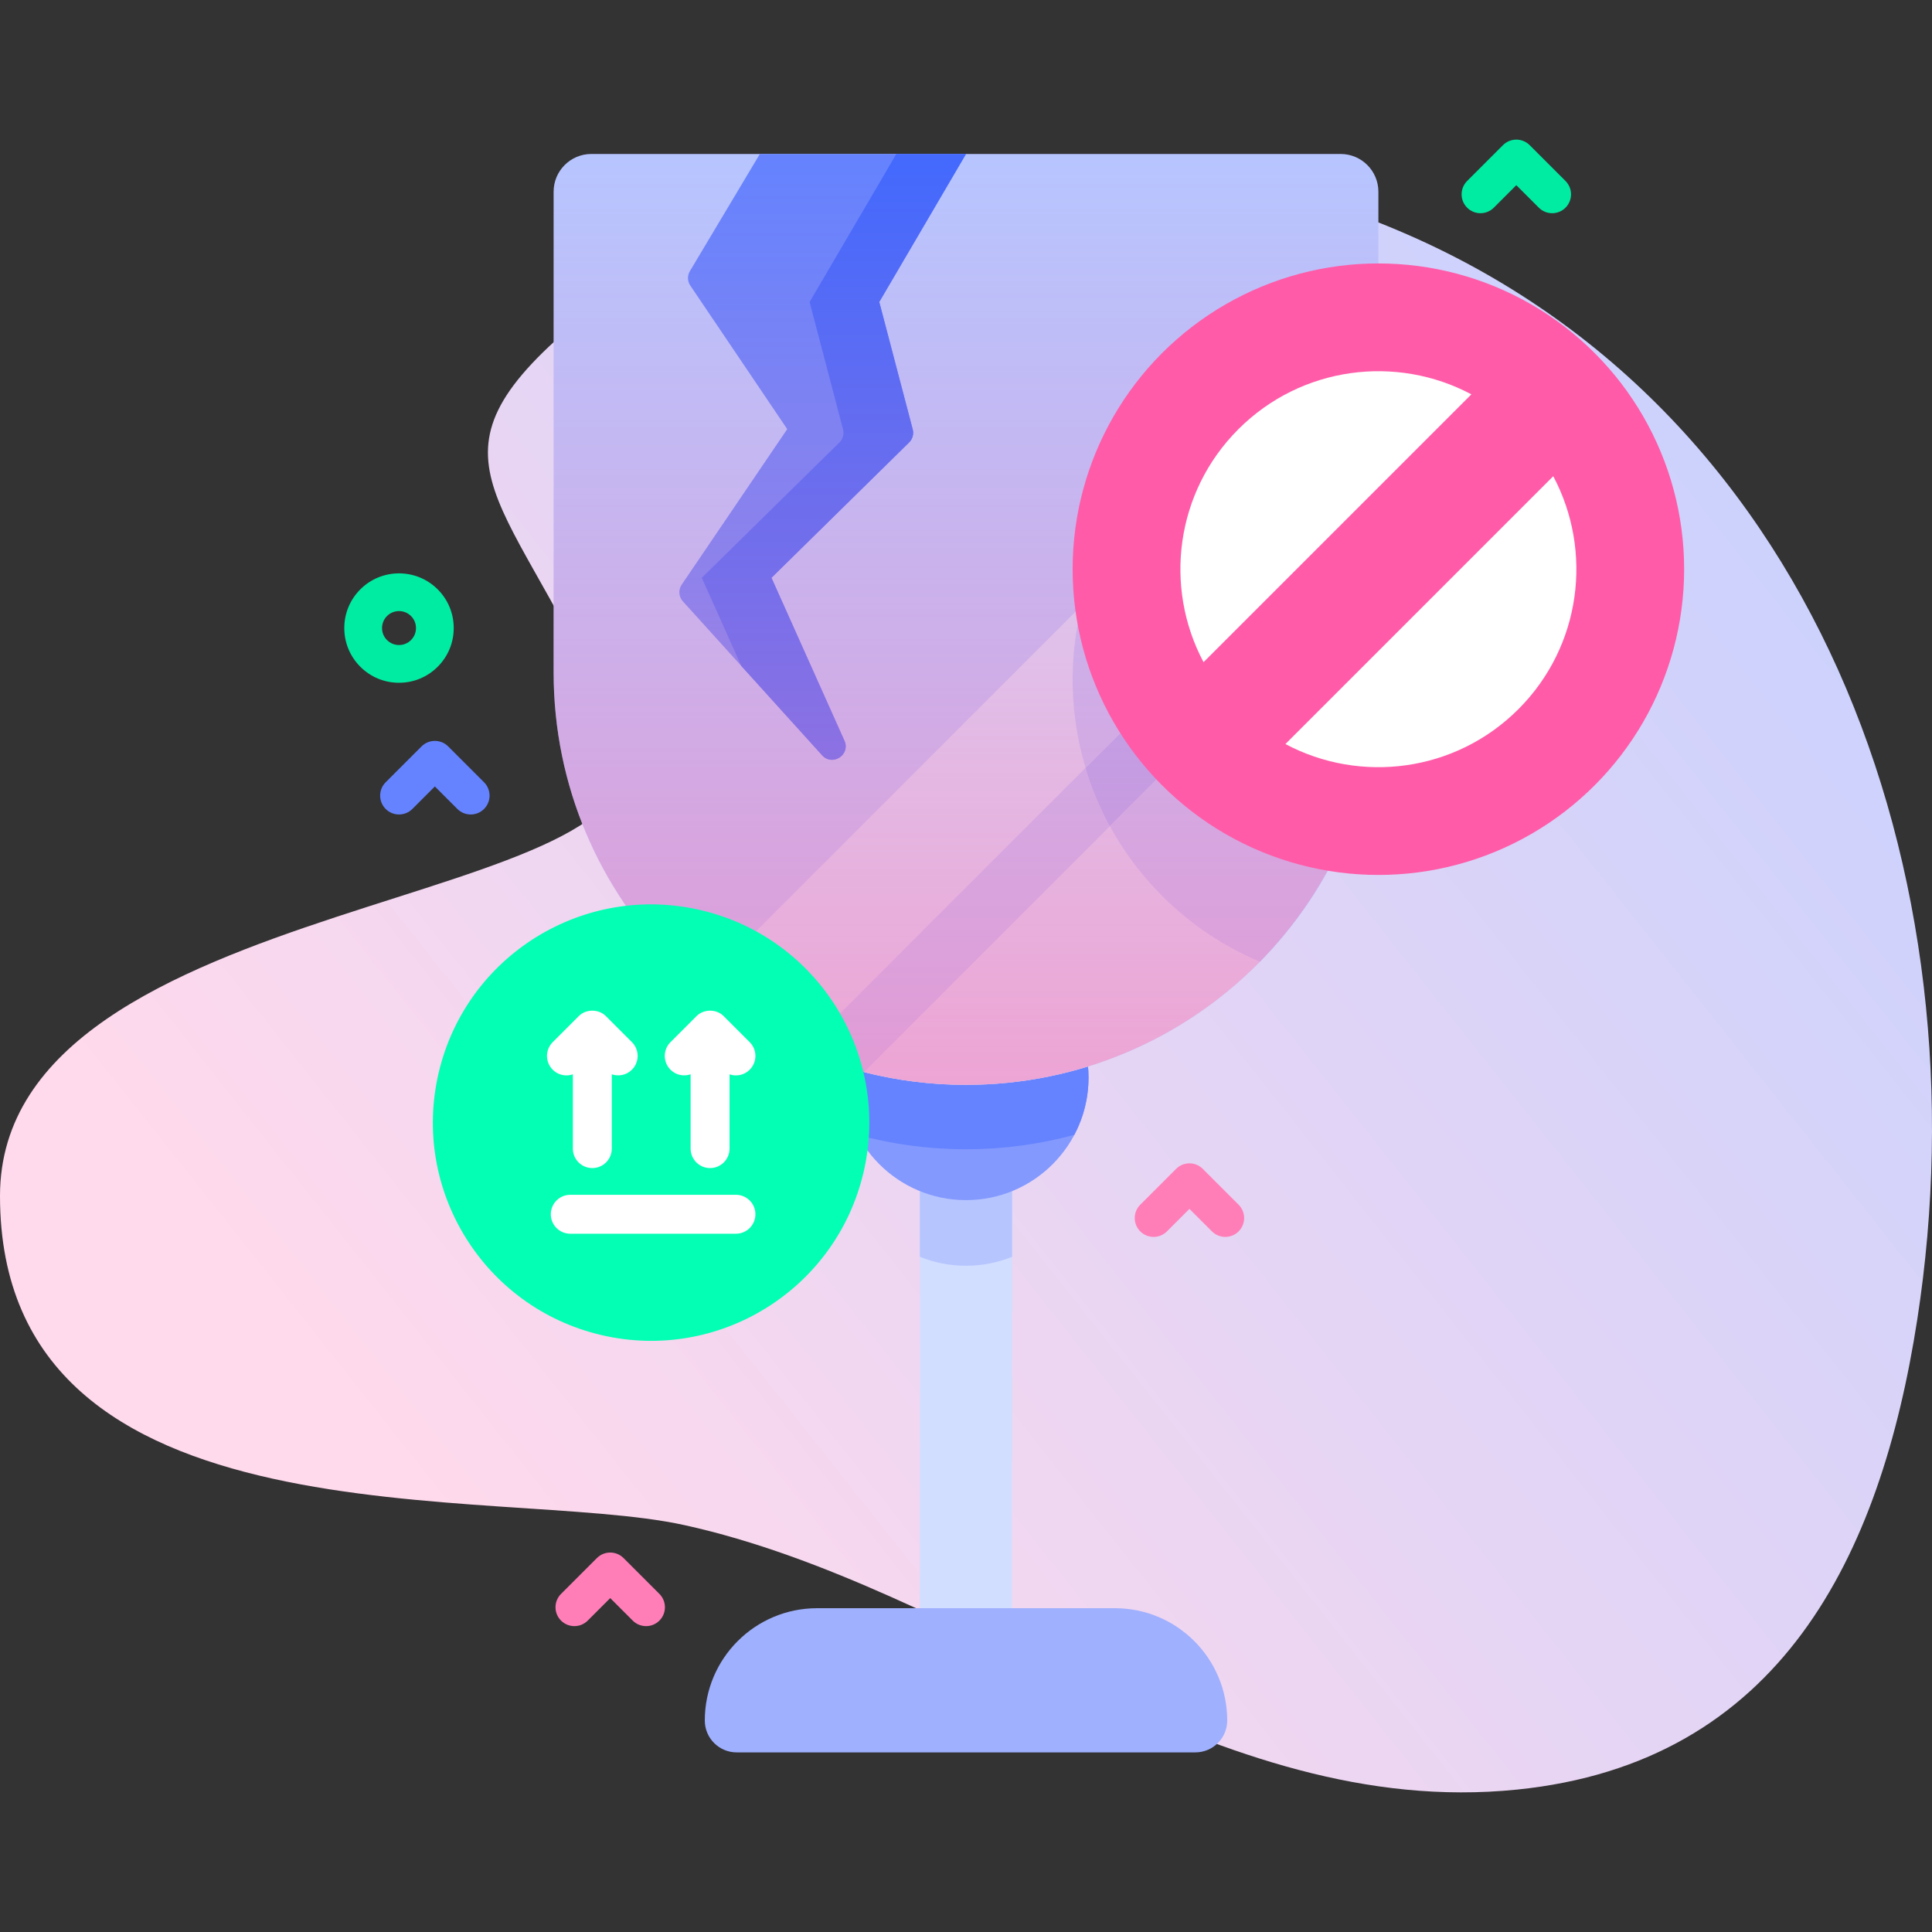 <svg id="Capa_1" enable-background="new 0 0 512 512" height="512" viewBox="0 0 512 512" width="512" xmlns="http://www.w3.org/2000/svg" xmlns:xlink="http://www.w3.org/1999/xlink"><rect x="0" y="0" width="512" height="512" fill="#333333" stroke="none"/><linearGradient id="SVGID_1_" gradientUnits="userSpaceOnUse" x1="513.711" x2="123.732" y1="104.167" y2="413.15"><stop offset="0" stop-color="#c6d1ff"/><stop offset=".583" stop-color="#e6d5f4"/><stop offset=".997" stop-color="#ffd9ec"/></linearGradient><linearGradient id="SVGID_2_" gradientUnits="userSpaceOnUse" x1="256" x2="256" y1="40.806" y2="287.496"><stop offset=".003" stop-color="#ff7eb8" stop-opacity="0"/><stop offset="1" stop-color="#ff7eb8" stop-opacity=".6"/></linearGradient><g><g><path d="m364.823 58.767c-69.098-27.035-164.784-16.764-217.662 31.51-37.336 34.085-8.439 43.8 17.016 106.17 18.423 45.14-164.177 38.927-164.177 120.495 0 94.299 132.251 76.424 181.329 87.218 75.036 16.504 140.496 78.242 220.668 70.103 69.795-7.086 96.403-61.855 106.109-124.642 18.082-116.975-26.329-245.094-143.283-290.854z" fill="url(#SVGID_1_)"/></g><g><g><path d="m243.77 307.395h24.46v129.44h-24.46z" fill="#d2deff"/><path d="m268.23 307.395v25.67c-3.78 1.53-7.91 2.38-12.23 2.38s-8.45-.85-12.23-2.38v-25.67z" fill="#b7c5ff"/><circle cx="256" cy="285.573" fill="#8399fe" r="32.472"/><path d="m288.47 285.575c0 5.48-1.36 10.64-3.76 15.17-9.15 2.49-18.77 3.82-28.71 3.82s-19.56-1.33-28.71-3.82c-2.4-4.53-3.76-9.69-3.76-15.17 0-17.94 14.54-32.47 32.47-32.47s32.47 14.53 32.47 32.47z" fill="#6583fe"/><g><path d="m256 287.496c-60.357 0-109.285-48.929-109.285-109.285v-127.406c0-5.523 4.477-10 10-10h198.571c5.523 0 10 4.477 10 10v127.405c-.001 60.357-48.929 109.286-109.286 109.286z" fill="#b7c5ff"/><path d="m365.29 99.115v79.1c0 29.86-11.97 56.92-31.4 76.64-9.41-3.94-18.23-9.75-25.9-17.42-31.64-31.64-31.64-82.94 0-114.59 15.82-15.82 36.56-23.73 57.3-23.73z" fill="#9fb0fe"/><path d="m341.116 105.968c-51.853 51.929-103.769 103.794-155.633 155.712 8.133 6.876 17.277 12.593 27.188 16.878 50.762-50.913 101.637-101.713 152.615-152.411v-44.42c-8.059 8.078-16.108 16.167-24.17 24.241z" fill="#d2deff"/><path d="m365.29 99.115v27.03c-25.89 25.75-51.76 51.53-77.6 77.34-4.21-14-4.54-28.9-1.01-43.04 18.15-18.16 36.3-36.31 54.44-54.48 1.47-1.47 2.93-2.94 4.39-4.41 6.48-1.63 13.13-2.44 19.78-2.44z" fill="#b7c5ff"/><path d="m228.963 284.122c8.647 2.201 17.705 3.373 27.037 3.373 60.357 0 109.285-48.929 109.285-109.285v-30.41s-97.522 97.523-136.322 136.322z" fill="#d2deff"/><path d="m365.29 147.805v30.41c0 29.86-11.97 56.92-31.4 76.64-9.41-3.94-18.23-9.75-25.9-17.42-5.62-5.62-10.24-11.85-13.85-18.49 36.32-36.31 71.15-71.14 71.15-71.14z" fill="#b7c5ff"/><g><path d="m255.998 40.808-22.984 39.215 8.868 33.767c.326 1.24-.037 2.56-.952 3.458l-36.481 35.874 19.337 43.177c1.665 3.717-3.184 6.881-5.916 3.861l-36.911-40.808c-1.106-1.223-1.233-3.043-.307-4.407l27.97-41.224-25.682-38.036c-.776-1.149-.818-2.644-.107-3.835l18.535-31.045z" fill="#6583fe"/><path d="m241.886 113.79c.325 1.236-.041 2.561-.951 3.455l-36.488 35.879 19.342 43.171c1.667 3.715-3.187 6.886-5.919 3.862l-21.431-23.691-10.455-23.342 36.48-35.879c.919-.894 1.277-2.22.951-3.455l-8.862-33.765 22.984-39.22h18.463l-22.984 39.22z" fill="#4369fd"/></g></g><path d="m316.777 464.401h-121.554c-4.664 0-8.445-3.781-8.445-8.445 0-16.439 13.327-29.766 29.766-29.766h78.91c16.439 0 29.766 13.327 29.766 29.766.001 4.664-3.779 8.445-8.443 8.445z" fill="#9fb0fe"/><path d="m256 287.496c-60.357 0-109.285-48.929-109.285-109.285v-127.406c0-5.523 4.477-10 10-10h198.571c5.523 0 10 4.477 10 10v127.405c-.001 60.357-48.929 109.286-109.286 109.286z" fill="url(#SVGID_2_)"/><g><circle cx="365.286" cy="150.843" fill="#ff5ba8" r="81.028"/><g fill="#fff"><path d="m340.646 197.179 70.979-70.979c10.564 19.841 7.474 45.036-9.235 61.744-16.715 16.716-41.902 19.799-61.744 9.235z"/><path d="m389.932 104.505-70.979 70.979c-10.564-19.841-7.481-45.029 9.235-61.745 16.708-16.708 41.902-19.798 61.744-9.234z"/></g></g><g><g><ellipse cx="172.576" cy="297.387" fill="#02ffb3" rx="57.834" ry="57.834" transform="matrix(.23 -.973 .973 .23 -156.506 397.021)"/></g><g fill="#fff"><path d="m150.118 284.994c.573 0 1.145-.101 1.692-.291v19.691c0 2.85 2.31 5.16 5.161 5.16 2.85 0 5.16-2.311 5.16-5.16v-19.691c1.809.626 3.896.223 5.34-1.221 2.016-2.015 2.016-5.283 0-7.298l-6.848-6.848c-1.922-1.999-5.382-1.998-7.304 0l-6.849 6.848c-2.016 2.015-2.016 5.282-.001 7.298 1.007 1.008 2.329 1.512 3.649 1.512z"/><path d="m183.021 284.704v19.691c0 2.85 2.31 5.16 5.161 5.16 2.85 0 5.16-2.311 5.16-5.16v-19.691c.547.189 1.119.29 1.691.29 1.321 0 2.642-.504 3.649-1.511 2.016-2.015 2.016-5.283 0-7.298l-6.848-6.848c-1.922-1.999-5.382-1.999-7.305-.001l-6.848 6.848c-2.016 2.015-2.016 5.283 0 7.298 1.444 1.445 3.531 1.848 5.34 1.222z"/><path d="m195.033 316.632h-43.906c-2.85 0-5.16 2.311-5.16 5.16 0 2.85 2.31 5.16 5.16 5.16h43.906c2.85 0 5.161-2.311 5.161-5.16s-2.31-5.16-5.161-5.16z"/></g></g></g><path d="m124.742 215.847c-1.279 0-2.56-.488-3.535-1.465l-5.965-5.964-5.965 5.964c-1.951 1.953-5.119 1.953-7.07 0-1.953-1.952-1.953-5.118 0-7.07l9.5-9.5c1.951-1.953 5.119-1.953 7.07 0l9.5 9.5c1.953 1.952 1.953 5.118 0 7.07-.975.977-2.256 1.465-3.535 1.465z" fill="#6583fe"/><path d="m411.34 56.501c-1.279 0-2.56-.488-3.535-1.465l-5.965-5.964-5.965 5.964c-1.951 1.953-5.119 1.953-7.07 0-1.953-1.952-1.953-5.118 0-7.07l9.5-9.5c1.951-1.953 5.119-1.953 7.07 0l9.5 9.5c1.953 1.952 1.953 5.118 0 7.07-.976.977-2.256 1.465-3.535 1.465z" fill="#00eca2"/><path d="m171.215 430.94c-1.279 0-2.559-.488-3.535-1.465l-5.965-5.964-5.965 5.964c-1.951 1.953-5.119 1.953-7.07 0-1.953-1.952-1.953-5.118 0-7.07l9.5-9.5c1.951-1.953 5.119-1.953 7.07 0l9.5 9.5c1.953 1.952 1.953 5.118 0 7.07-.976.977-2.256 1.465-3.535 1.465z" fill="#ff7eb8"/><path d="m324.715 327.795c-1.279 0-2.56-.488-3.535-1.465l-5.965-5.964-5.965 5.964c-1.951 1.953-5.119 1.953-7.07 0-1.953-1.952-1.953-5.118 0-7.07l9.5-9.5c1.951-1.953 5.119-1.953 7.07 0l9.5 9.5c1.953 1.952 1.953 5.118 0 7.07-.976.977-2.256 1.465-3.535 1.465z" fill="#ff7eb8"/><path d="m105.741 180.941c-3.873 0-7.514-1.509-10.253-4.248-2.738-2.737-4.246-6.379-4.246-10.252s1.508-7.515 4.247-10.253c5.651-5.653 14.851-5.655 20.505 0 2.739 2.738 4.248 6.38 4.248 10.253 0 3.874-1.509 7.515-4.249 10.253-2.737 2.738-6.378 4.247-10.252 4.247zm.001-18.998c-1.152 0-2.305.439-3.183 1.316-.85.85-1.317 1.98-1.317 3.183 0 1.202.468 2.331 1.317 3.181.851.852 1.98 1.319 3.182 1.319s2.332-.468 3.182-1.318c.852-.851 1.319-1.98 1.319-3.182s-.468-2.332-1.318-3.182c0 0 0 0 0-.001-.878-.878-2.03-1.316-3.182-1.316z" fill="#00eca2"/></g></g></svg>